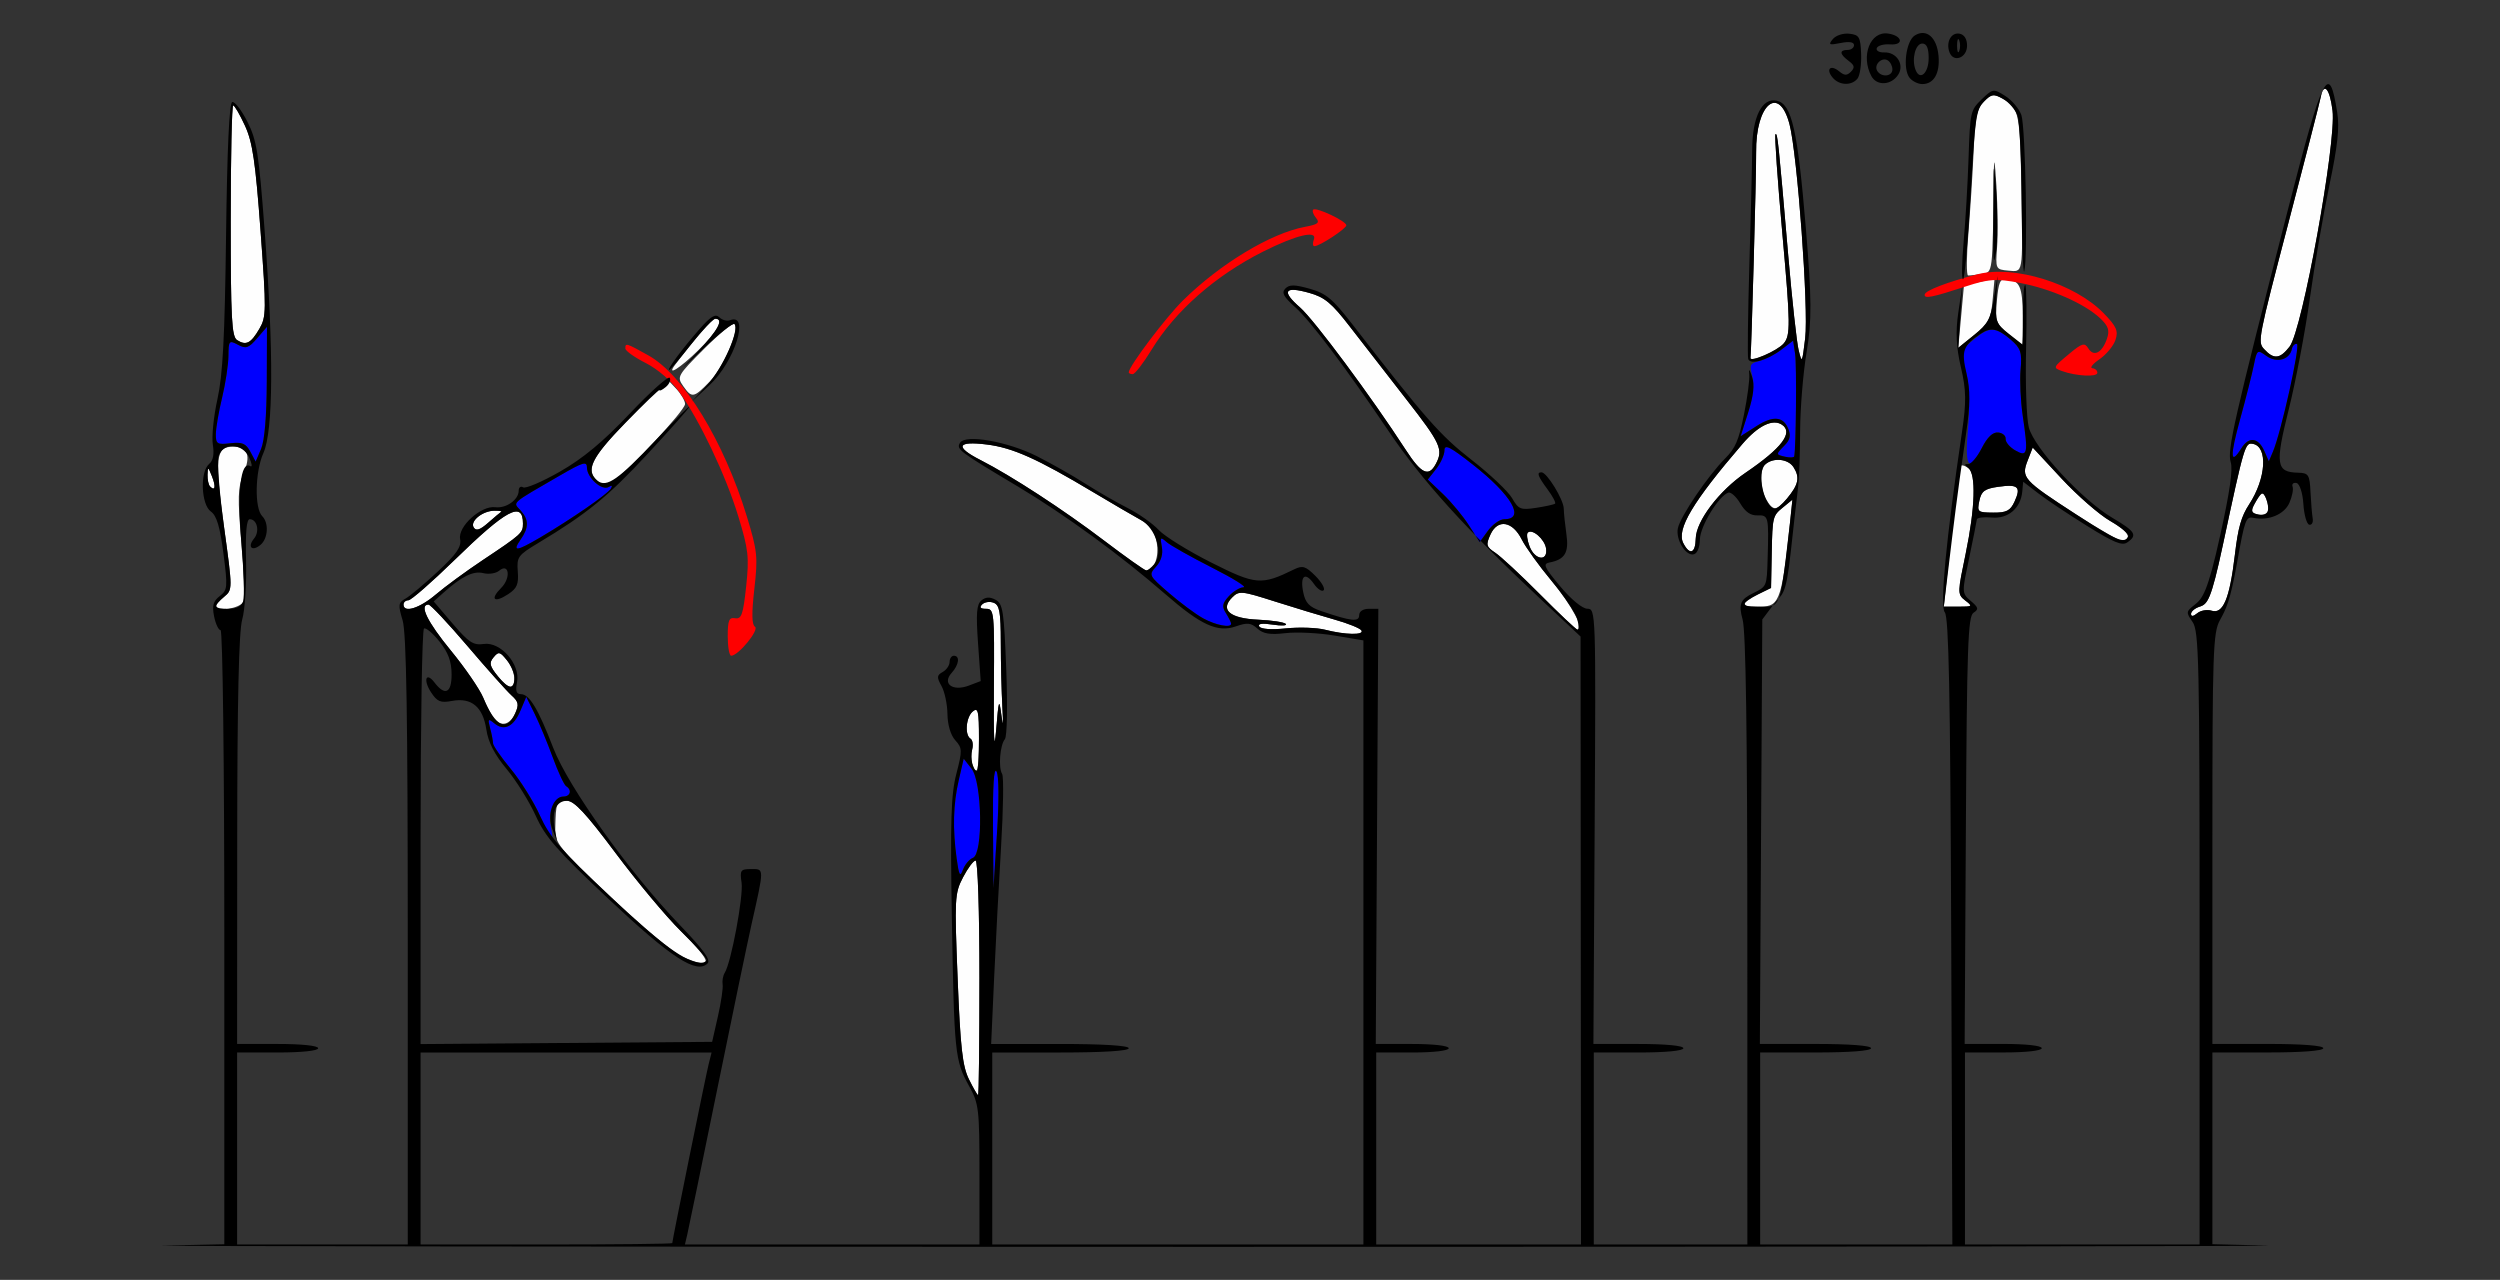 <?xml version="1.0" encoding="UTF-8" standalone="no"?>
<!-- Created with Inkscape (http://www.inkscape.org/) -->

<svg
   xmlns:dc="http://purl.org/dc/elements/1.1/"
   xmlns:cc="http://creativecommons.org/ns#"
   xmlns:rdf="http://www.w3.org/1999/02/22-rdf-syntax-ns#"
   xmlns:svg="http://www.w3.org/2000/svg"
   xmlns="http://www.w3.org/2000/svg"
   xmlns:sodipodi="http://sodipodi.sourceforge.net/DTD/sodipodi-0.dtd"
   xmlns:inkscape="http://www.inkscape.org/namespaces/inkscape"
   version="1.1"
   width="586"
   height="300"
   id="svg2"
   inkscape:version="0.91 r13725"
   sodipodi:docname="ub530205.svg">
  <rect width="100%" height="100%" fill="#333333" stroke="none"/>
  <sodipodi:namedview
     pagecolor="#bfbfbf"
     bordercolor="#666666"
     borderopacity="1"
     objecttolerance="10"
     gridtolerance="10"
     guidetolerance="10"
     inkscape:pageopacity="0"
     inkscape:pageshadow="2"
     inkscape:window-width="1206"
     inkscape:window-height="815"
     id="namedview11"
     showgrid="false"
     inkscape:zoom="1.042735"
     inkscape:cx="269.95887"
     inkscape:cy="209.75602"
     inkscape:window-x="0"
     inkscape:window-y="0"
     inkscape:window-maximized="0"
     inkscape:current-layer="svg2" />
  <defs
     id="defs6" />
  <g
     id="g3360"
     transform="translate(-1.241,1.5)">
    <path
       sodipodi:nodetypes="sssssssssssssscssssccsssscssssssssssssssssssssssssssssssssscssssssssssssssssssssssssscscsscssccscsssscssssssssssssssssssssscsssscssssssssscsssccsssssssscscsssccssssssssssssssssssssssssssccccssccsssssssssssssscsscssssssssssscs"
       style="fill:#fefefe"
       id="path2997-6"
       d="m 228.346,251.457 c -1.502,-3.052 -1.993,-7.439 -2.634,-23.567 -0.75,-18.865 -0.69,-20.006 1.262,-23.75 1.127,-2.163 2.454,-3.933 2.949,-3.933 0.51,0 0.899,11.892 0.899,27.5 0,15.125 -0.142,27.5 -0.315,27.5 -0.173,0 -1.145,-1.688 -2.161,-3.75 z m -67.357,-28.775 c -1.833,-0.796 -9.258,-7.038 -16.5,-13.872 -12.557,-11.848 -13.164,-12.603 -13.089,-16.264 0.123,-5.983 0.275,-6.339 2.701,-6.339 1.752,0 4.405,2.841 11.438,12.25 5.036,6.737 11.885,14.936 15.22,18.219 7.813,7.692 7.875,9.326 0.23,6.006 z m 68.188,-44.99 c -0.32,-0.833 -0.348,-2.408 -0.062,-3.499 0.285,-1.091 0.111,-2.236 -0.387,-2.544 -1.416,-0.875 -1.063,-5.067 0.538,-6.396 1.238,-1.027 1.444,-0.114 1.444,6.378 0,7.473 -0.394,9.03 -1.533,6.061 z m 5.031,-18.235 c 0.132,-17.513 0.058,-18.25 -1.825,-18.25 -1.35,0 -1.64,-0.322 -0.93,-1.033 0.568,-0.568 1.783,-0.745 2.7,-0.393 1.378,0.529 1.668,2.142 1.674,9.283 0.004,4.754 0.17,11.568 0.369,15.143 0.236,4.236 0.158,4.933 -0.223,2 -0.538,-4.139 -0.638,-3.858 -1.244,3.5 -0.446,5.409 -0.614,2.09 -0.522,-10.25 z m -117.16,7.5 c -0.56,-0.688 -1.699,-2.895 -2.532,-4.905 -0.833,-2.01 -4.255,-6.994 -7.604,-11.076 -5.535,-6.744 -7.492,-10.769 -5.235,-10.769 0.471,0 4.594,4.388 9.162,9.75 4.568,5.362 9.199,10.551 10.291,11.529 1.668,1.495 1.805,2.174 0.86,4.25 -1.222,2.682 -3.328,3.202 -4.942,1.221 z m 0.924,-9.908 c -1.979,-2.441 -2.143,-3.146 -1.042,-4.473 1.173,-1.413 1.491,-1.347 3.099,0.639 1.838,2.27 2.379,5.539 1.042,6.303 -0.412,0.236 -1.807,-0.875 -3.099,-2.469 z m 193.849,-10.942 c -1.925,-0.493 -6.037,-0.633 -9.138,-0.312 -3.417,0.353 -5.888,0.179 -6.272,-0.443 -0.413,-0.668 0.681,-0.823 3.138,-0.444 2.075,0.32 3.466,0.25 3.092,-0.157 -0.374,-0.406 -3.28,-0.854 -6.456,-0.995 -6.684,-0.296 -9.039,-2.302 -6.125,-5.216 1.606,-1.606 2.183,-1.552 9.983,0.935 4.553,1.451 10.858,3.364 14.01,4.251 3.152,0.887 5.991,2.033 6.309,2.547 0.704,1.139 -3.781,1.052 -8.541,-0.166 z m 50.394,-8.303 c -4.459,-4.489 -9.173,-8.87 -10.476,-9.736 -2.137,-1.419 -2.248,-1.84 -1.134,-4.286 1.69,-3.71 5.182,-3.145 7.347,1.188 0.897,1.795 4.036,6.152 6.976,9.681 4.707,5.65 7.953,11.779 6.057,11.435 -0.365,-0.066 -4.311,-3.793 -8.77,-8.283 z M 514.821,142.397 c 0,-0.58 0.9,-1.341 2,-1.69 1.864,-0.592 2.68,-1.481 5.449,-14.409 5.07,-23.67 5.208,-24.13 7.094,-23.751 3.512,0.705 3.042,8.109 -0.898,14.14 -1.884,2.884 -2.612,5.442 -3.367,11.839 -1.245,10.541 -2.828,13.959 -5.457,13.125 -1.055,-0.335 -2.571,-0.066 -3.37,0.596 -0.924,0.767 -1.452,0.821 -1.452,0.15 z M 51.821,140.617 c 0,-0.324 0.889,-1.337 1.976,-2.25 1.967,-1.653 1.967,-1.722 0.006,-16.01 -2.279,-16.604 -2.011,-19.151 2.02,-19.151 3.555,0 4.306,2.02 2.424,6.525 -1.258,3.011 -1.326,5.51 -0.434,15.876 0.583,6.766 0.775,13.044 0.427,13.951 -0.587,1.529 -6.418,2.49 -6.418,1.058 z m 44,-0.41 c 0,-0.55 0.513,-1 1.14,-1 0.627,0 5.465,-4.219 10.75,-9.375 12.234,-11.935 16.11,-14.005 16.11,-8.606 0,2.217 -0.276,2.467 -9.5,8.617 -3.85,2.567 -8.768,6.174 -10.93,8.015 -3.798,3.236 -7.57,4.407 -7.57,2.349 z m 314,0.038 c 0,-0.254 1.796,-1.597 3.485,-2.425 l 3.07,-1.505 0.164,-8.431 c 0.157,-8.097 0.228,-8.542 2.503,-10.349 l 2.34,-1.919 -0.549,5.245 c -2.08,19.878 -2.604,19.846 -7.942,19.846 -1.689,0 -3.07,-0.208 -3.07,-0.462 z m 48.787,-16.032 c 0.938,-8.897 2.01,-16.343 2.269,-16.558 0.258,-0.215 1.044,0.041 1.745,0.568 1.842,1.384 1.592,9.313 -0.631,20.078 -1.826,8.84 -2.024,9.49 -0.158,10.906 1.877,1.425 1.802,1.5 -1.494,1.5 l -3.47,0 z m -198.547,1.016 c -9.567,-7.263 -21.738,-15.195 -29.007,-18.903 -6.078,-3.101 -5.5,-4.508 1.494,-3.634 6.087,0.76 11.785,3.312 24.909,11.153 4.475,2.674 9.511,5.612 11.189,6.53 2.212,1.209 3.238,2.658 3.727,5.261 0.625,3.331 -0.588,6.57 -2.46,6.57 -0.364,0 -4.798,-3.14 -9.853,-6.978 z m 135.742,0.581 c -1.653,-3.212 2.213,-9.691 13.892,-23.28 3.659,-4.257 7.066,-5.915 9.225,-4.488 2.761,1.824 -0.01,5.488 -8.522,11.272 -6.195,4.209 -11.594,11.332 -11.675,15.402 -0.07,3.518 -1.414,4.021 -2.92,1.094 z m -36.035,0.758 c -0.552,-1.451 -0.744,-2.898 -0.427,-3.215 1.031,-1.031 3.972,1.503 4.3,3.705 0.468,3.143 -2.641,2.749 -3.872,-0.491 z m -247.495,-4.438 c -0.922,-1.491 2.119,-3.924 4.905,-3.924 1.087,0 1.788,0.113 1.559,0.25 -0.229,0.138 -1.607,1.296 -3.061,2.575 -1.941,1.707 -2.846,1.999 -3.403,1.098 z m 375.554,-3.085 c -12.337,-7.994 -12.866,-8.583 -11.315,-12.574 l 1.194,-3.072 6.759,7.273 c 3.717,4 8.846,8.471 11.396,9.935 4.252,2.441 5.315,4.17 2.88,4.686 -0.528,0.112 -5.44,-2.699 -10.915,-6.247 z m -22.629,-3.157 c 0.475,-2.271 1.239,-2.835 4.444,-3.287 4.664,-0.657 5.39,10e-4 3.815,3.461 -0.98,2.152 -1.895,2.627 -5.016,2.6 -3.646,-0.031 -3.791,-0.156 -3.243,-2.774 z m -49.978,-0.374 c -1.435,-2.529 -1.569,-6.868 -0.25,-8.11 1.833,-1.726 5.399,-1.401 6.681,0.608 1.525,2.389 1.166,4.102 -1.542,7.353 -2.459,2.951 -3.285,2.976 -4.889,0.15 z m 114.47,1.122 c 1.55,-2.862 2.052,-3.079 2.772,-1.199 1.022,2.667 0.29,4.108 -1.866,3.676 -1.649,-0.331 -1.818,-0.793 -0.906,-2.477 z M 50.488,112.54 c -0.367,-0.367 -0.638,-1.604 -0.603,-2.75 0.058,-1.916 0.141,-1.89 1.021,0.312 0.979,2.448 0.776,3.633 -0.418,2.438 z m 90.533,-1.533 c -2.531,-2.531 -0.959,-5.473 7.734,-14.474 l 8.86,-9.174 2.103,2.238 c 1.157,1.231 2.103,2.85 2.103,3.598 0,1.494 -13.301,15.783 -16.5,17.726 -2.534,1.539 -2.841,1.545 -4.3,0.085 z M 330.789,104.008 C 322.699,91.524 309.281,73.451 305.948,70.55 c -4.412,-3.84 -3.647,-5.029 2.184,-3.396 3.606,1.01 5.264,2.385 9.503,7.888 2.824,3.666 8.746,11.294 13.16,16.952 8.177,10.48 8.814,11.873 6.991,15.279 -1.658,3.099 -3.4,2.286 -6.997,-3.265 z M 161.37,88.974 c -1.508,-2.153 -1.332,-2.466 4.906,-8.704 3.559,-3.559 6.763,-6.178 7.12,-5.821 1.236,1.236 -2.614,10.202 -5.784,13.473 -3.773,3.892 -4.201,3.965 -6.242,1.051 z m -1.851,-5.017 c 4.513,-5.978 8.695,-10.75 9.422,-10.75 2.097,0 0.536,2.913 -3.905,7.288 -4.388,4.322 -7.766,6.442 -5.517,3.462 z m 252.031,-1.596 c 0.213,-0.963 1.386,-43.494 1.327,-48.12 -0.143,-11.334 5.374,-15.996 7.825,-6.613 1.845,7.063 4.498,43.29 3.673,50.139 -0.708,5.874 -0.757,5.964 -1.535,2.818 -0.442,-1.787 -1.532,-11.706 -2.424,-22.041 -2.367,-27.454 -2.518,-28.889 -3.011,-28.575 -0.247,0.157 0.493,10.783 1.644,23.612 1.876,20.905 1.905,23.544 0.285,25.434 -1.5,1.75 -8.056,4.567 -7.786,3.346 z m 49.377,-9.671 0.671,-7.35 3.583,-0.752 3.583,-0.752 -0.459,5.034 c -0.406,4.445 -0.904,5.394 -4.254,8.102 l -3.794,3.067 z m 70.958,7.579 c -1.478,-1.614 -1.281,-2.629 5.677,-29.204 3.965,-15.142 7.403,-28.525 7.642,-29.739 0.727,-3.704 2.127,-2.14 2.782,3.108 0.927,7.425 -7.087,51.486 -10.06,55.31 -2.288,2.943 -3.713,3.067 -6.041,0.525 z M 56.821,78.225 c -1.273,-0.806 -1.5,-5.042 -1.5,-27.983 0,-14.868 0.261,-27.034 0.579,-27.034 0.318,-6.43e-4 1.561,2.136 2.762,4.749 1.782,3.877 2.453,8.413 3.652,24.69 1.378,18.698 1.361,20.126 -0.271,22.92 -2,3.424 -3.115,3.992 -5.222,2.658 z M 471.874,76.673 c -2.763,-2.259 -2.985,-2.926 -2.561,-7.702 0.384,-4.327 0.764,-5.199 2.205,-5.055 3.154,0.316 3.8,1.76 3.862,8.621 0.033,3.731 -0.061,6.744 -0.21,6.696 -0.149,-0.048 -1.632,-1.2 -3.296,-2.56 z m -9.252,-23.375 c 0.446,-5.344 1.003,-14.041 1.238,-19.328 0.363,-8.195 0.72,-9.913 2.419,-11.66 1.77,-1.82 2.281,-1.884 4.576,-0.575 3.687,2.104 3.911,3.294 4.217,22.405 0.302,18.872 0.435,18.114 -3.12,17.79 -2.929,-0.267 -2.98,-0.375 -2.596,-5.509 0.215,-2.88 0.145,-9.325 -0.156,-14.323 -0.37,-6.15 -0.571,-7.142 -0.62,-3.069 -0.293,24.193 -0.176,23.216 -2.835,23.674 -1.34,0.231 -2.773,0.395 -3.184,0.365 -0.411,-0.03 -0.383,-4.427 0.064,-9.771 z"
       inkscape:connector-curvature="0" />
    <path
       sodipodi:nodetypes="ssssssssssssssssssssssssssssssssssssscss"
       style="fill:#fe0000"
       id="path2993-2"
       d="m 171.821,147.663 c 0,-3.768 0.298,-4.494 1.745,-4.25 1.479,0.249 1.871,-0.884 2.57,-7.425 0.738,-6.904 0.544,-8.641 -1.844,-16.469 -2.934,-9.621 -9,-22.4 -13.847,-29.171 -1.853,-2.589 -5.048,-5.336 -7.872,-6.767 -2.614,-1.325 -4.753,-2.851 -4.753,-3.391 0,-1.361 0.155,-1.315 5.43,1.633 8.198,4.582 17.672,20.091 23.057,37.747 2.467,8.089 2.609,9.462 1.753,16.969 -0.651,5.704 -0.606,8.38 0.147,8.871 1.085,0.707 -3.909,6.797 -5.573,6.797 -0.447,0 -0.813,-2.045 -0.813,-4.544 z m 94,-61.885 c 0,-1.38 8.607,-12.801 12.684,-16.83 8.674,-8.573 20.616,-15.785 28.592,-17.27 3.1,-0.577 3.567,-0.955 2.607,-2.111 -0.643,-0.774 -0.935,-1.641 -0.65,-1.927 0.663,-0.663 7.766,2.694 7.766,3.671 0,0.794 -6.263,4.896 -7.475,4.896 -0.406,0 -0.466,-0.711 -0.133,-1.579 0.859,-2.239 -4.177,-1.035 -11.892,2.844 -11.182,5.621 -20.583,13.889 -26.135,22.986 -1.93,3.163 -3.927,5.75 -4.437,5.75 -0.51,0 -0.928,-0.193 -0.928,-0.429 z m 218.792,-0.288 c -2.221,-0.802 -2.207,-0.837 1.746,-4.129 2.915,-2.428 3.521,-2.594 4.377,-1.203 1.265,2.054 3.206,1.079 4.35,-2.187 0.707,-2.018 0.385,-3.014 -1.568,-4.862 -3.621,-3.424 -11.529,-6.91 -18.817,-8.294 -5.55,-1.054 -7.254,-0.945 -12.626,0.808 -8.017,2.617 -9.816,2.973 -9.689,1.921 0.115,-0.951 5.341,-2.952 12.459,-4.771 8.559,-2.187 22.691,2.188 29.464,9.122 3.039,3.111 3.509,4.164 2.802,6.281 -0.467,1.399 -2.155,3.438 -3.75,4.532 -1.596,1.094 -2.341,2.043 -1.657,2.108 0.684,0.065 1.203,0.567 1.154,1.114 -0.09,0.992 -5.006,0.729 -8.244,-0.44 z"
       inkscape:connector-curvature="0" />
    <path
       sodipodi:nodetypes="ssscssscsssssscssscsssssssssssscsssssssssscssscssssscssssscssssssssssssscsscssssscscsscsssssssssscsss"
       style="fill:#0000fe"
       id="path2991-8"
       d="m 233.997,192.207 c -0.075,-9.435 0.212,-13.94 0.822,-12.898 0.568,0.971 0.613,6.682 0.115,14.5 l -0.822,12.898 z m -8.515,7.542 c -0.966,-7.045 -0.812,-12.733 0.496,-18.401 l 1.157,-5.012 1.843,2.343 c 2.485,3.159 2.741,19.969 0.319,20.899 -0.838,0.322 -1.891,1.576 -2.339,2.788 -0.674,1.822 -0.93,1.368 -1.476,-2.617 z m -97.579,-9.841 c -1.183,-2.915 -4.16,-7.749 -6.616,-10.743 -2.456,-2.994 -4.471,-5.897 -4.479,-6.451 -0.008,-0.554 -0.311,-2.132 -0.673,-3.507 -0.59,-2.237 -0.485,-2.357 1.001,-1.138 2.286,1.875 4.517,0.769 6.114,-3.029 l 1.345,-3.198 1.949,3.933 c 1.072,2.163 2.982,6.755 4.243,10.204 1.262,3.449 2.685,6.513 3.164,6.809 1.39,0.859 1.006,2.42 -0.595,2.42 -2.172,0 -3.759,3.706 -3.022,7.059 0.992,4.518 -0.052,3.506 -2.431,-2.358 z m 155.319,-46.492 c -1.705,-0.939 -5.284,-3.595 -7.955,-5.902 -4.764,-4.114 -4.821,-4.233 -3.028,-6.215 1.169,-1.292 1.651,-2.948 1.337,-4.591 -0.44,-2.302 -0.322,-2.422 1.127,-1.145 0.89,0.784 5.668,3.477 10.618,5.985 4.95,2.508 8.282,4.582 7.405,4.61 -0.877,0.028 -2.432,0.976 -3.456,2.107 -1.532,1.693 -1.648,2.396 -0.655,3.986 0.663,1.062 1.206,2.162 1.206,2.444 0,1.066 -3.616,0.366 -6.599,-1.278 z M 123.264,124.985 c 1.976,-2.821 1.968,-4.665 -0.028,-6.871 -1.787,-1.975 -2.478,-1.367 9.334,-8.204 5.35,-3.097 6.25,-3.358 6.25,-1.815 0,2.366 3.527,5.522 5.091,4.556 0.781,-0.483 0.959,-0.335 0.497,0.414 -1.234,1.996 -19.945,14.063 -21.895,14.12 -0.444,0.013 -0.106,-0.977 0.75,-2.199 z m 222.294,-3.344 c -1.386,-2.164 -4.123,-5.464 -6.082,-7.335 l -3.563,-3.401 1.954,-2.484 c 1.075,-1.366 1.954,-3.331 1.954,-4.366 0,-1.508 1.319,-0.846 6.634,3.332 9.16,7.198 12.4,12.82 7.39,12.82 -1.022,0 -2.737,1.208 -3.812,2.684 l -1.955,2.684 z M 462.557,98.856 c 0.444,-4.867 0.3,-10.159 -0.347,-12.71 -1.424,-5.619 -1.468,-5.428 1.892,-8.226 3.453,-2.876 4.934,-2.841 8.476,0.203 2.321,1.994 2.646,2.985 2.295,6.987 -0.225,2.565 -0.006,7.412 0.488,10.771 1.33,9.048 1.162,9.845 -1.732,8.195 -1.312,-0.749 -2.331,-1.962 -2.264,-2.695 0.067,-0.734 -0.726,-1.411 -1.762,-1.506 -1.268,-0.116 -2.523,1.083 -3.841,3.666 -3.057,5.995 -4.047,4.549 -3.204,-4.685 z M 59.906,104.358 c -1.027,-1.914 -1.893,-2.275 -4.673,-1.951 -3.097,0.362 -3.41,0.163 -3.396,-2.151 0.009,-1.402 0.668,-5.249 1.464,-8.549 0.797,-3.3 1.465,-7.703 1.484,-9.785 0.034,-3.579 0.155,-3.721 2.221,-2.615 1.893,1.013 2.496,0.809 4.5,-1.521 l 2.314,-2.69 -0.045,12.806 c -0.029,8.092 -0.517,13.91 -1.327,15.806 l -1.282,3 z m 357.943,0.494 c 0.035,-0.161 0.804,-1.046 1.707,-1.967 1.216,-1.24 1.461,-2.18 0.945,-3.618 -1.131,-3.151 -3.527,-3.441 -7.497,-0.908 l -3.725,2.378 1.74,-5.557 c 1.155,-3.689 1.484,-6.547 0.979,-8.502 -0.703,-2.719 -0.573,-2.993 1.686,-3.564 1.346,-0.341 3.666,-1.552 5.156,-2.691 l 2.709,-2.072 0.472,3.127 c 0.384,2.542 0.21,22.088 -0.213,24.004 -0.064,0.289 -0.995,0.331 -2.069,0.094 -1.074,-0.237 -1.924,-0.563 -1.888,-0.724 z m 108.496,-8.168 c 1.341,-4.866 2.777,-10.534 3.191,-12.597 0.729,-3.632 0.822,-3.7 2.953,-2.16 2.418,1.747 5.458,0.907 5.971,-1.648 0.149,-0.743 0.676,-1.269 1.171,-1.17 0.884,0.178 -3.682,20.724 -5.619,25.282 l -0.956,2.25 -1.05,-2.397 c -1.4,-3.195 -3.606,-3.488 -5.353,-0.711 -2.655,4.222 -2.754,2.026 -0.308,-6.848 z"
       inkscape:connector-curvature="0" />
    <path
       sodipodi:nodetypes="scssssssssssssssssssssscssscccccssssssscssssssssssssssssscsssssssssssssscssscccsccssssscccssssscsssssscsssscssscssscccccccsssssssssssssssssssscccssscccccccsssssssssssscssssscssscccccssssssssssssssscsssssscssscssssssscccssscccccssssscccsscsscscsssssscsscsssscssscccccssssssssssssssssscsssscssscccssssscccccsssssssssssssscssssscssscssscssscsssscsssssssssssscssssssssssssssssssssssssssssscssssscccssscsssssssssssssssssssssssssssssssssscsscsssssscssssssssssscsssssssssssssssssssssssssssssssscsscsscsssccsscsscssssscssscccssscsssssssssssscssssssscsssscssssssssssssssssssscssssssssssssssssssssscscssssssssssscsssssssssssssscssssscssssssssssssssssssssssss"
       style="fill:#000000"
       id="path2989-1"
       d="m 39.571,290.459 14.25,-0.307 0,-71.973 c 0,-40.461 -0.383,-71.973 -0.875,-71.973 -0.481,0 -1.166,-1.453 -1.521,-3.23 -0.505,-2.523 -0.216,-3.563 1.318,-4.75 1.842,-1.426 1.896,-2.047 0.866,-10.02 -0.809,-6.264 -1.583,-8.844 -2.943,-9.807 -2.287,-1.619 -2.577,-9.341 -0.418,-11.133 0.954,-0.792 1.246,-2.298 0.882,-4.543 -0.3,-1.847 0.187,-6.657 1.082,-10.688 1.25,-5.629 1.718,-14.515 2.017,-38.295 0.257,-20.413 0.748,-31.086 1.44,-31.316 0.578,-0.193 2.177,1.873 3.553,4.589 2.213,4.367 2.682,7.326 4.051,25.537 2.147,28.575 2.044,46.953 -0.292,52.156 -1.96,4.365 -2.115,12.945 -0.268,14.792 1.591,1.591 1.364,5.25 -0.417,6.728 -1.972,1.637 -3.141,0.486 -1.506,-1.483 1.379,-1.661 0.737,-4.537 -1.013,-4.537 -0.75,0 -1.026,3.143 -0.857,9.75 0.137,5.362 -0.268,11.55 -0.901,13.75 -0.794,2.761 -1.158,18.795 -1.175,51.75 l -0.024,47.75 9.5,0 c 5.667,0 9.5,0.404 9.5,1 0,0.596 -3.833,1 -9.5,1 l -9.5,0 0,22.5 0,22.5 20,0 20,0 0,-71.134 c 0,-52.709 -0.313,-72.179 -1.208,-75.167 -1.093,-3.648 -1.025,-4.137 0.714,-5.116 1.057,-0.596 4.462,-3.453 7.567,-6.35 4.41,-4.115 5.547,-5.775 5.201,-7.589 -0.56,-2.928 4.917,-7.894 8.229,-7.46 2.542,0.333 5.499,-1.746 5.499,-3.866 0,-0.79 0.47,-1.146 1.045,-0.791 0.575,0.355 4.46,-1.306 8.634,-3.691 5.424,-3.1 10.097,-6.985 16.377,-13.618 4.833,-5.104 9.043,-8.868 9.355,-8.363 0.312,0.505 -0.103,1.473 -0.922,2.153 -0.819,0.68 -1.489,1.011 -1.489,0.735 0,-0.275 -3.6,3.188 -8,7.696 -8.01,8.207 -9.431,11.127 -6.567,13.504 2.131,1.768 4.898,-0.158 13.84,-9.631 4.25,-4.503 7.727,-7.956 7.727,-7.675 0,0.281 -4.388,5.241 -9.75,11.021 -9.316,10.041 -14.292,14.098 -25.642,20.904 -4.795,2.875 -5.09,3.286 -4.821,6.702 0.235,2.976 -0.181,3.946 -2.281,5.323 -3.281,2.15 -4.303,1.209 -1.612,-1.482 2.33,-2.33 1.877,-5.991 -0.498,-4.02 -0.754,0.625 -2.418,0.874 -3.699,0.553 -2.339,-0.587 -5.062,0.76 -9.407,4.654 l -2.21,1.981 4.437,5.193 c 3.779,4.424 4.86,5.131 7.296,4.774 3.953,-0.58 8.633,4.784 7.801,8.941 -0.411,2.056 -0.171,2.818 0.888,2.818 2.001,0 4.07,3.434 7.61,12.627 3.534,9.178 17.931,29.296 29.797,41.637 5.406,5.622 7.163,8.065 6.37,8.858 -2.568,2.568 -8.538,-1.309 -23.103,-15.006 -12.193,-11.467 -14.905,-14.562 -17.188,-19.615 -1.491,-3.3 -4.558,-8.224 -6.817,-10.942 -2.84,-3.419 -4.306,-6.278 -4.756,-9.276 -0.796,-5.311 -3.489,-7.546 -8.056,-6.69 -2.683,0.503 -3.461,0.182 -4.909,-2.028 -1.891,-2.886 -1.18,-4.9 0.81,-2.296 2.471,3.233 4.033,2.488 4.011,-1.915 -0.015,-3.027 -0.783,-5.102 -2.845,-7.686 -1.553,-1.947 -3.185,-3.317 -3.625,-3.044 -0.441,0.272 -0.801,22.299 -0.801,48.949 l 0,48.454 34.171,-0.263 34.171,-0.263 1.355,-5.967 c 0.745,-3.282 1.242,-6.657 1.104,-7.5 -0.138,-0.843 0.091,-2.078 0.509,-2.744 1.492,-2.377 4.395,-17.94 3.933,-21.085 -0.431,-2.936 -0.243,-3.203 2.257,-3.203 3.086,0 3.084,-0.435 0.066,13 -0.926,4.125 -4.576,21.675 -8.11,39 -3.534,17.325 -6.666,32.513 -6.96,33.75 l -0.534,2.25 34.519,0 34.519,0 0,-16.374 c 0,-15.46 -0.135,-16.618 -2.425,-20.75 -3.338,-6.024 -3.504,-7.639 -4.042,-39.345 -0.39,-22.982 -0.203,-29.019 1.052,-33.86 1.423,-5.491 1.406,-6.024 -0.252,-7.856 -1.079,-1.192 -1.8,-3.608 -1.834,-6.14 -0.031,-2.296 -0.657,-5.254 -1.391,-6.572 -1.153,-2.069 -1.114,-2.52 0.278,-3.3 0.887,-0.497 1.614,-1.556 1.614,-2.353 0,-0.798 0.45,-1.45 1,-1.45 1.486,0 1.211,2.11 -0.525,4.028 -2.296,2.537 0.258,4.405 4.051,2.962 l 2.769,-1.053 -0.629,-8.862 c -0.497,-7.007 -0.332,-9.108 0.789,-10.038 1,-0.83 1.98,-0.875 3.328,-0.154 1.71,0.915 1.972,2.628 2.497,16.297 0.331,8.604 0.192,15.75 -0.317,16.364 -1.155,1.391 -1.572,6.661 -0.647,8.159 0.39,0.63 0.279,8.268 -0.246,16.971 -0.525,8.704 -1.263,22.688 -1.641,31.075 l -0.686,15.25 16.128,0 c 10.085,0 16.128,0.375 16.128,1 0,0.625 -6,1 -16,1 l -16,0 0,22.5 0,22.5 43.5,0 43.5,0 0,-70.796 0,-70.796 -6.75,-1.133 c -3.712,-0.623 -8.899,-0.88 -11.524,-0.571 -3.608,0.425 -5.217,0.162 -6.585,-1.076 -1.507,-1.364 -2.359,-1.447 -5.081,-0.498 -4.243,1.479 -8.186,-0.33 -16.48,-7.559 -10.323,-8.998 -23.605,-18.692 -34.58,-25.237 -13.916,-8.299 -14.489,-8.733 -13.548,-10.255 1.262,-2.043 11.139,-0.312 18.026,3.157 3.312,1.669 8.37,4.534 11.239,6.366 2.869,1.832 7.369,4.427 10,5.766 2.631,1.339 5.908,3.651 7.283,5.137 1.375,1.486 6.925,4.928 12.332,7.649 10.483,5.275 11.715,5.375 19.456,1.588 1.959,-0.959 2.671,-0.737 4.947,1.539 1.462,1.462 2.335,2.983 1.939,3.379 -0.396,0.396 -1.415,-0.273 -2.265,-1.486 -2.061,-2.942 -3.317,-1.96 -2.514,1.967 0.508,2.483 1.407,3.433 4.127,4.361 7.093,2.422 8.978,2.636 8.978,1.018 0,-0.909 0.904,-1.519 2.25,-1.519 l 2.25,-4.4e-4 -0.301,51 -0.301,51 8.551,0 c 5.034,0 8.551,0.411 8.551,1 0,0.588 -3.5,1 -8.5,1 l -8.5,0 0,22.5 0,22.5 24,0 24,0 -0.05,-71.25 -0.05,-71.25 -9.603,-9 c -17.26,-16.177 -27.606,-27.609 -35.292,-39 -10.032,-14.867 -18.404,-25.984 -21.964,-29.166 -2.767,-2.473 -3.281,-3.435 -2.347,-4.395 0.946,-0.973 2.141,-0.965 5.72,0.037 3.831,1.073 5.371,2.36 10.045,8.395 17.133,22.125 20.515,25.97 27.896,31.719 4.321,3.366 8.596,7.409 9.5,8.986 1.497,2.611 2,2.812 5.643,2.256 2.2,-0.336 4.193,-0.778 4.429,-0.983 0.236,-0.205 -0.552,-1.699 -1.75,-3.32 -2.317,-3.134 -2.636,-4.032 -1.429,-4.021 1.262,0.011 5.161,6.368 5.21,8.493 0.025,1.1 0.308,3.825 0.629,6.056 0.615,4.271 -0.366,5.901 -3.966,6.587 -1.614,0.307 -1.264,1.091 2.5,5.59 2.57,3.072 5.203,5.239 6.377,5.25 1.977,0.017 1.997,0.591 1.707,51.018 l -0.293,51 10.543,0 c 6.362,0 10.543,0.397 10.543,1 0,0.603 -4.167,1 -10.5,1 l -10.5,0 0,22.5 0,22.5 18,0 18,0 -0.006,-71.25 c -0.004,-48.714 -0.353,-72.503 -1.105,-75.21 -1.036,-3.732 -0.476,-4.768 2.505,-6.229 3.159,-1.549 3.163,-1.556 3.353,-8.005 0.296,-10.003 0.232,-10.278 -2.386,-10.203 -1.631,0.047 -2.829,-0.79 -4.038,-2.822 -0.945,-1.588 -2.202,-2.719 -2.793,-2.512 -2.271,0.794 -6.591,7.892 -6.652,10.93 -0.037,1.843 -0.572,3.228 -1.352,3.5 -1.872,0.654 -4.405,-3.415 -3.808,-6.117 0.62,-2.809 7.048,-12.286 11.068,-16.318 2.42,-2.427 3.191,-4.226 4.417,-10.294 0.817,-4.044 1.375,-8.299 1.241,-9.455 -0.166,-1.421 0.046,-1.227 0.651,0.596 0.635,1.912 0.375,4.337 -0.892,8.322 l -1.788,5.623 3.746,-2.391 c 3.989,-2.546 6.385,-2.261 7.518,0.895 0.516,1.438 0.27,2.378 -0.945,3.618 -2.121,2.163 -2.12,2.183 0.181,2.691 1.074,0.237 2.005,0.195 2.069,-0.094 0.423,-1.916 0.597,-21.462 0.213,-24.004 l -0.472,-3.127 -2.709,2.072 c -3.296,2.521 -7.316,3.673 -7.817,2.24 -0.198,-0.566 -0.075,-10.564 0.274,-22.216 0.348,-11.653 0.645,-23.777 0.658,-26.943 0.033,-7.615 2.327,-12.159 5.756,-11.401 3.525,0.778 4.887,6.754 6.827,29.956 1.374,16.439 1.407,21.656 0.178,28.94 -0.824,4.887 -1.511,13.261 -1.527,18.609 -0.015,5.348 -0.233,11.291 -0.483,13.207 -0.25,1.916 -1.007,8.583 -1.682,14.816 -1.222,11.288 -1.953,9.75 -4.322,12.907 l -2.379,3.169 -0.285,49.75 -0.285,49.75 13.035,0 c 8.024,0 13.035,0.384 13.035,1 0,0.615 -5,1 -13,1 l -13,0 0,22.5 0,22.5 22.525,0 22.525,0 -0.275,-73.347 c -0.21,-55.98 -0.564,-73.695 -1.497,-74.819 -1.191,-1.434 0.265,-16.827 4.021,-42.21 1.054,-7.12 1.009,-9.876 -0.249,-15.241 -1.106,-4.717 -1.275,-8.309 -0.603,-12.836 l 0.932,-6.286 -0.471,7.285 -0.471,7.285 3.73,-3.015 c 3.183,-2.573 3.857,-3.806 4.599,-8.415 l 0.869,-5.4 -0.303,5.495 c -0.281,5.092 -0.063,5.684 2.973,8.068 l 3.276,2.573 0.015,-7.293 c 0.009,-4.011 0.254,-7.034 0.546,-6.717 0.292,0.317 0.376,7.103 0.187,15.079 -0.189,7.977 0.102,16.211 0.648,18.299 1.264,4.836 12.526,17.017 19.581,21.177 5.425,3.199 5.952,4.074 3.482,5.771 -1.202,0.826 -3.149,0.026 -9.374,-3.849 -4.321,-2.69 -9.482,-6.108 -11.437,-7.636 l -3.581,-2.745 -0.208,2.281 c -0.358,3.923 -3.323,6.46 -7.141,6.111 -1.886,-0.172 -3.463,0.023 -3.505,0.433 -0.042,0.41 -0.849,4.455 -1.793,8.989 -1.644,7.889 -1.843,8.271 0.281,10.057 1.899,1.596 2.003,2.007 0.719,2.848 -1.294,0.848 -1.539,7.862 -1.785,51.02 l -0.285,50.037 9.035,0 c 5.357,0 9.035,0.407 9.035,1 0,0.593 -3.667,1 -9,1 l -9,0 0,22.5 0,22.5 27.5,0 27.5,0 0,-71.777 c 0,-65.079 -0.154,-71.997 -1.65,-74.133 -1.559,-2.226 -1.536,-2.444 0.424,-3.973 1.909,-1.489 3.098,-2.882 6.066,-16.375 2.266,-10.301 2.994,-15.384 2.45,-17.118 -0.855,-2.724 0.722,-9.689 13.305,-58.766 8.358,-32.599 9.758,-35.379 11.667,-23.157 0.555,3.557 0.099,7.788 -1.829,16.972 -1.413,6.729 -3.481,18.706 -4.597,26.616 -1.115,7.91 -3.342,19.626 -4.949,26.035 -3.228,12.873 -2.96,14.66 2.21,14.783 2.44,0.058 2.703,0.467 2.9,4.518 0.119,2.45 0.348,5.229 0.509,6.174 0.162,0.953 -0.193,1.622 -0.797,1.501 -0.599,-0.12 -1.222,-2.311 -1.384,-4.867 -0.165,-2.603 -0.877,-4.766 -1.62,-4.915 -0.729,-0.146 -1.137,0.242 -0.906,0.863 0.231,0.621 -0.107,2.326 -0.75,3.788 -1.194,2.715 -4.843,4.244 -8.418,3.526 -1.784,-0.358 -2.026,0.308 -3.884,10.695 -1.611,9.004 -2.575,10.708 -3.997,13.309 -1.598,2.922 -1.75,7.374 -1.75,51.25 l -1e-4,48.05 13,0 c 8,0 13,0.385 13,1 0,0.615 -5,1 -13,1 l -13,0 0,22.47 0,22.47 12.75,0.313 c 7.013,0.172 -104.25,0.311 -247.25,0.31 -143,-0.002 -253.588,-0.141 -245.75,-0.31 z M 158.821,289.887 c 0,-0.639 7.85,-39.252 8.524,-41.929 l 0.693,-2.75 -34.108,0 -34.108,0 0,22.5 0,22.5 29.5,0 c 16.225,0 29.5,-0.144 29.5,-0.321 z m 72,-62.179 c 0,-15.608 -0.389,-27.5 -0.899,-27.5 -0.494,0 -1.821,1.77 -2.949,3.933 -1.951,3.744 -2.012,4.885 -1.262,23.75 0.642,16.128 1.132,20.515 2.634,23.567 1.015,2.062 1.988,3.75 2.161,3.75 0.173,0 0.315,-12.375 0.315,-27.5 z m -64,-4.281 c 0,-0.43 -2.728,-3.467 -6.062,-6.75 -3.334,-3.283 -10.183,-11.481 -15.22,-18.219 -6.891,-9.218 -9.705,-12.25 -11.37,-12.25 -2.574,0 -3.676,2.547 -2.882,6.665 l 0.546,2.835 -1.122,-2.848 c -1.318,-3.345 0.139,-7.652 2.589,-7.652 1.646,0 2.063,-1.547 0.651,-2.42 -0.479,-0.296 -1.902,-3.36 -3.164,-6.809 -1.262,-3.449 -3.171,-8.041 -4.243,-10.204 l -1.949,-3.933 -1.345,3.198 c -1.597,3.798 -3.828,4.904 -6.114,3.029 -1.486,-1.219 -1.591,-1.099 -1.001,1.138 0.363,1.375 0.666,2.958 0.673,3.518 0.008,0.56 1.876,3.26 4.152,6 2.276,2.74 5.364,7.682 6.862,10.982 2.265,4.99 5.005,8.148 16.28,18.764 12.226,11.512 17.794,15.582 21.47,15.697 0.688,0.021 1.25,-0.312 1.25,-0.742 z m 67.998,-44.116 c -0.609,-1.043 -0.897,3.463 -0.822,12.898 l 0.115,14.5 0.822,-12.898 c 0.498,-7.818 0.453,-13.529 -0.115,-14.5 z m -5.522,20.268 c 2.422,-0.929 2.165,-17.74 -0.319,-20.899 l -1.843,-2.343 -1.157,5.012 c -1.308,5.668 -1.462,11.356 -0.496,18.401 0.546,3.985 0.802,4.439 1.476,2.617 0.448,-1.212 1.501,-2.467 2.339,-2.788 z m 1.413,-27.947 c 0,-6.492 -0.207,-7.405 -1.444,-6.378 -1.601,1.329 -1.954,5.521 -0.538,6.396 0.498,0.308 0.673,1.453 0.387,2.544 -0.508,1.943 0.178,5.014 1.12,5.014 0.262,0 0.476,-3.409 0.476,-7.576 z m 5.264,-5.424 c 0.381,2.933 0.459,2.236 0.223,-2 -0.199,-3.575 -0.365,-10.389 -0.369,-15.143 -0.006,-7.141 -0.297,-8.754 -1.674,-9.283 -0.917,-0.352 -2.132,-0.175 -2.7,0.393 -0.71,0.71 -0.42,1.033 0.93,1.033 1.883,0 1.957,0.737 1.825,18.25 -0.093,12.34 0.076,15.659 0.522,10.25 0.606,-7.358 0.706,-7.639 1.244,-3.5 z m -113.985,-0.471 c 0.946,-2.076 0.808,-2.755 -0.86,-4.25 -1.092,-0.979 -5.723,-6.167 -10.291,-11.529 -4.568,-5.362 -8.691,-9.75 -9.162,-9.75 -2.257,0 -0.301,4.025 5.235,10.769 3.35,4.081 6.772,9.066 7.604,11.076 2.796,6.752 5.474,8.073 7.473,3.684 z m -0.169,-8.478 c 0,-1.007 -0.807,-2.826 -1.792,-4.044 -1.608,-1.986 -1.927,-2.052 -3.099,-0.639 -1.101,1.326 -0.936,2.032 1.042,4.473 2.511,3.098 3.849,3.171 3.849,0.21 z m 198.541,-10.986 c -0.318,-0.514 -3.157,-1.66 -6.309,-2.547 -3.152,-0.887 -9.457,-2.8 -14.01,-4.251 -7.8,-2.486 -8.377,-2.54 -9.983,-0.935 -2.914,2.914 -0.559,4.92 6.125,5.216 3.176,0.141 6.082,0.588 6.456,0.995 0.374,0.406 -1.017,0.477 -3.092,0.157 -2.457,-0.379 -3.551,-0.225 -3.138,0.444 0.384,0.622 2.856,0.796 6.272,0.443 3.101,-0.321 7.213,-0.18 9.138,0.312 4.76,1.218 9.245,1.305 8.541,0.166 z m 50.599,-2.635 c -0.378,-1.413 -3.093,-5.457 -6.033,-8.986 -2.94,-3.53 -6.08,-7.886 -6.976,-9.681 -2.165,-4.333 -5.656,-4.898 -7.347,-1.188 -1.114,2.446 -1.003,2.867 1.134,4.286 1.303,0.865 6.018,5.246 10.476,9.736 4.459,4.489 8.405,8.216 8.77,8.283 0.365,0.066 0.354,-1.036 -0.024,-2.449 z m -81.14,1.055 c 0,-0.282 -0.543,-1.382 -1.206,-2.444 -0.993,-1.59 -0.877,-2.293 0.655,-3.986 1.023,-1.131 2.578,-2.079 3.456,-2.107 0.877,-0.028 -2.455,-2.102 -7.405,-4.61 -4.95,-2.508 -9.728,-5.201 -10.618,-5.985 -1.449,-1.277 -1.567,-1.157 -1.127,1.145 0.314,1.643 -0.168,3.3 -1.337,4.591 -1.794,1.982 -1.736,2.101 3.028,6.215 2.671,2.307 6.251,4.963 7.955,5.902 2.983,1.644 6.599,2.345 6.599,1.278 z m 229.822,-3.043 c 2.629,0.834 4.212,-2.584 5.457,-13.125 0.755,-6.397 1.483,-8.955 3.367,-11.839 3.94,-6.03 4.41,-13.435 0.898,-14.14 -1.887,-0.379 -2.024,0.081 -7.094,23.751 -2.769,12.928 -3.585,13.818 -5.449,14.409 -1.1,0.349 -2,1.11 -2,1.69 0,0.671 0.528,0.617 1.452,-0.15 0.799,-0.663 2.315,-0.931 3.37,-0.596 z M 58.271,139.363 c 0.322,-1.014 0.118,-7.168 -0.452,-13.676 -1.035,-11.801 -0.158,-19.315 2.09,-17.926 0.51,0.315 0.401,-0.581 -0.241,-1.991 -1.604,-3.52 -6.363,-3.627 -7.233,-0.163 -0.331,1.32 0.284,8.858 1.367,16.75 1.961,14.287 1.961,14.357 -0.006,16.01 -2.686,2.257 -2.49,2.84 0.957,2.84 1.971,0 3.124,-0.604 3.518,-1.844 z m 45.12,-1.505 c 2.162,-1.842 7.08,-5.449 10.93,-8.015 9.224,-6.149 9.5,-6.4 9.5,-8.617 0,-5.399 -3.876,-3.329 -16.11,8.606 -5.285,5.156 -10.123,9.375 -10.75,9.375 -0.627,0 -1.14,0.45 -1.14,1 0,2.058 3.772,0.888 7.57,-2.349 z m 314.065,2.095 c 1.338,-1.503 1.675,-4.279 3.378,-19.093 l 0.549,-5.245 -2.34,1.919 c -2.247,1.843 -2.346,2.253 -2.503,10.349 l -0.164,8.431 -3.07,1.505 c -3.906,1.915 -4.168,2.888 -0.414,2.888 1.958,0 3.656,0.266 4.564,-0.754 z m 44.378,-0.746 c -1.866,-1.416 -1.668,-2.066 0.158,-10.906 2.234,-10.815 2.471,-18.685 0.606,-20.119 -0.948,-0.729 -0.96,-0.974 -0.047,-0.901 0.69,0.055 2.135,-1.628 3.212,-3.739 1.318,-2.584 2.573,-3.782 3.841,-3.666 1.036,0.095 1.829,0.772 1.762,1.506 -0.067,0.734 0.952,1.947 2.264,2.695 2.893,1.651 3.062,0.854 1.732,-8.195 -0.494,-3.359 -0.713,-8.206 -0.488,-10.771 0.352,-4.002 0.026,-4.994 -2.295,-6.987 -3.073,-2.64 -4.695,-2.971 -6.995,-1.428 -4.239,2.845 -4.65,3.986 -3.386,9.394 0.902,3.856 0.881,7.327 -0.082,13.836 -0.707,4.779 -2.244,15.829 -3.296,24.571 l -1.951,16.21 3.47,0 c 3.296,0 3.371,-0.075 1.494,-1.5 z M 271.812,130.718 c 2.142,-2.581 0.356,-8.418 -3.165,-10.342 -1.679,-0.918 -6.714,-3.856 -11.189,-6.53 -13.125,-7.842 -18.823,-10.393 -24.909,-11.153 -6.994,-0.874 -7.572,0.533 -1.494,3.634 7.269,3.708 19.44,11.64 29.007,18.903 5.055,3.838 9.489,6.978 9.853,6.978 0.364,0 1.218,-0.67 1.898,-1.489 z m 126.911,-6.002 c 0.081,-4.07 5.481,-11.193 11.675,-15.402 8.512,-5.784 11.282,-9.448 8.522,-11.272 -2.159,-1.426 -5.566,0.231 -9.225,4.488 -11.679,13.589 -15.546,20.068 -13.892,23.28 1.507,2.927 2.85,2.424 2.92,-1.094 z m -35.083,2.343 c -0.328,-2.203 -3.268,-4.737 -4.3,-3.705 -0.317,0.317 -0.124,1.763 0.427,3.215 1.232,3.24 4.34,3.634 3.872,0.491 z m -235.694,-2.625 c 7.256,-4.277 15.672,-10.089 16.463,-11.37 0.462,-0.748 0.284,-0.896 -0.497,-0.414 -1.564,0.967 -5.091,-2.19 -5.091,-4.556 0,-1.543 -0.9,-1.281 -6.25,1.815 -11.813,6.837 -11.121,6.229 -9.334,8.204 1.996,2.205 2.003,4.05 0.028,6.871 -2.032,2.901 -0.96,2.775 4.682,-0.551 z m 225.899,-4.227 c 5.01,0 1.77,-5.622 -7.39,-12.82 -5.316,-4.177 -6.634,-4.84 -6.634,-3.332 0,1.035 -0.879,3 -1.954,4.366 l -1.954,2.484 3.563,3.401 c 1.959,1.871 4.696,5.171 6.082,7.335 l 2.519,3.934 1.955,-2.684 c 1.075,-1.476 2.791,-2.684 3.812,-2.684 z m -235.108,-1.75 c 0.229,-0.138 -0.472,-0.25 -1.559,-0.25 -2.786,0 -5.827,2.432 -4.905,3.924 0.557,0.901 1.461,0.609 3.403,-1.098 1.454,-1.279 2.832,-2.438 3.061,-2.575 z m 381.363,5.722 c 0.219,-0.501 -1.688,-2.108 -4.239,-3.572 -2.551,-1.464 -7.679,-5.935 -11.396,-9.935 l -6.759,-7.273 -1.194,3.072 c -1.552,3.992 -1.022,4.58 11.315,12.574 9.694,6.282 11.449,7.016 12.274,5.134 z m -26.644,-8.117 c 1.575,-3.459 0.849,-4.117 -3.815,-3.461 -3.205,0.451 -3.969,1.016 -4.444,3.287 -0.548,2.619 -0.402,2.743 3.243,2.774 3.121,0.026 4.036,-0.448 5.016,-2.6 z m -53.348,-0.697 c 2.708,-3.25 3.067,-4.963 1.542,-7.353 -1.282,-2.009 -4.848,-2.333 -6.681,-0.608 -1.985,1.869 -0.291,9.783 2.212,10.336 0.44,0.097 1.757,-0.972 2.926,-2.375 z m 112.745,2.927 c 0.292,-1.554 -0.844,-4.604 -1.529,-4.102 -0.283,0.207 -1.019,1.309 -1.635,2.447 -0.912,1.684 -0.743,2.146 0.906,2.477 1.115,0.224 2.131,-0.146 2.258,-0.822 z M 50.906,110.102 c -0.881,-2.202 -0.963,-2.227 -1.021,-0.312 -0.035,1.146 0.237,2.383 0.603,2.75 1.194,1.194 1.398,0.01 0.418,-2.438 z m 286.88,-2.829 c 1.823,-3.406 1.186,-4.799 -6.991,-15.279 -4.414,-5.658 -10.337,-13.286 -13.16,-16.952 -4.239,-5.503 -5.896,-6.878 -9.503,-7.888 -5.831,-1.633 -6.595,-0.443 -2.184,3.396 3.333,2.901 16.751,20.973 24.84,33.457 3.597,5.552 5.339,6.364 6.997,3.265 z M 63.776,87.901 l 0.045,-12.806 -2.314,2.69 c -2.004,2.33 -2.607,2.534 -4.5,1.521 -2.067,-1.106 -2.188,-0.964 -2.221,2.615 -0.02,2.082 -0.688,6.485 -1.484,9.785 -0.797,3.3 -1.456,7.147 -1.464,8.549 -0.014,2.314 0.299,2.512 3.396,2.151 2.78,-0.325 3.645,0.037 4.673,1.951 l 1.261,2.349 1.282,-3 c 0.81,-1.896 1.299,-7.713 1.327,-15.806 z M 526.653,103.533 c 1.747,-2.777 3.953,-2.484 5.353,0.711 l 1.05,2.397 0.956,-2.25 c 1.937,-4.559 6.503,-25.105 5.619,-25.282 -0.495,-0.099 -1.022,0.427 -1.171,1.17 -0.513,2.555 -3.553,3.395 -5.971,1.648 -2.131,-1.54 -2.224,-1.472 -2.953,2.16 -0.414,2.063 -1.85,7.731 -3.191,12.597 -2.446,8.874 -2.347,11.07 0.308,6.848 z M 419.337,79.015 c 1.62,-1.89 1.591,-4.528 -0.285,-25.434 -1.151,-12.829 -1.891,-23.454 -1.644,-23.612 0.492,-0.314 0.643,1.121 3.011,28.575 0.891,10.335 1.982,20.254 2.424,22.041 0.777,3.146 0.827,3.055 1.535,-2.818 0.826,-6.849 -1.828,-43.076 -3.673,-50.139 -2.451,-9.384 -7.968,-4.721 -7.825,6.613 0.059,4.626 -1.115,47.157 -1.327,48.12 -0.27,1.221 6.286,-1.596 7.786,-3.346 z m 118.589,0.729 c 2.973,-3.824 10.987,-47.885 10.06,-55.31 -0.655,-5.248 -2.055,-6.813 -2.782,-3.108 -0.239,1.214 -3.677,14.597 -7.642,29.739 -6.958,26.575 -7.155,27.589 -5.677,29.204 2.327,2.542 3.753,2.418 6.041,-0.525 z M 62.043,75.567 c 1.632,-2.794 1.649,-4.222 0.271,-22.92 -1.199,-16.277 -1.87,-20.813 -3.652,-24.69 -1.2,-2.612 -2.443,-4.749 -2.762,-4.749 -0.318,6.44e-4 -0.579,12.166 -0.579,27.034 0,22.941 0.227,27.177 1.5,27.983 2.107,1.333 3.222,0.766 5.222,-2.658 z M 167.056,88.681 c 3.62,-3.903 7.649,-12.924 6.351,-14.222 -0.352,-0.352 -3.664,2.26 -7.361,5.804 -5.777,5.539 -5.984,5.667 -1.473,0.913 4.946,-5.213 6.438,-7.969 4.315,-7.969 -0.514,0 -3.055,2.7 -5.648,6 -2.593,3.3 -4.903,6 -5.134,6 -0.622,0 3.033,-4.932 7.039,-9.5 2.703,-3.082 3.785,-3.731 4.714,-2.828 0.663,0.645 1.781,0.951 2.483,0.682 4.752,-1.824 1.118,9.718 -4.79,15.212 l -4.231,3.934 z M 461.514,55.205 c 0.435,-4.793 0.957,-13.684 1.16,-19.758 0.358,-10.714 0.449,-11.121 3.064,-13.654 2.611,-2.529 2.784,-2.554 5.541,-0.794 1.565,0.999 3.263,3.009 3.773,4.467 0.975,2.788 1.548,33.749 0.677,36.607 -0.279,0.914 -0.551,-6.344 -0.604,-16.13 -0.054,-9.786 -0.494,-18.927 -0.979,-20.313 -0.485,-1.386 -2.005,-3.161 -3.377,-3.944 -2.189,-1.249 -2.741,-1.172 -4.493,0.629 -1.835,1.886 -2.088,3.665 -3.121,21.888 -0.618,10.909 -1.418,19.809 -1.777,19.776 -0.359,-0.033 -0.297,-3.981 0.138,-8.774 z m 6.956,-1.625 c 0.027,-4.692 0.058,-11.015 0.068,-14.052 0.01,-3.037 0.295,-1.203 0.633,4.074 0.338,5.278 0.307,11.601 -0.068,14.052 -0.504,3.29 -0.67,2.223 -0.633,-4.074 z m -37.669,-36.898 c -1.661,-2.002 -0.473,-3.13 1.538,-1.461 1.236,1.026 1.821,1.042 2.774,0.075 0.945,-0.959 0.827,-1.506 -0.542,-2.518 -2.146,-1.586 -2.242,-2.572 -0.25,-2.572 0.825,0 1.5,-0.506 1.5,-1.125 0,-0.726 -1.106,-0.904 -3.122,-0.501 -2.739,0.548 -2.964,0.434 -1.836,-0.926 0.716,-0.862 2.433,-1.417 3.872,-1.249 2.322,0.27 2.603,0.758 2.756,4.794 0.093,2.472 -0.299,5.059 -0.872,5.75 -1.421,1.712 -4.284,1.581 -5.818,-0.268 z m 9.088,-0.349 c -2.541,-4.748 -0.255,-10.579 3.91,-9.971 3.411,0.497 3.814,2.788 0.447,2.542 -1.489,-0.108 -2.881,0.29 -3.093,0.885 -0.213,0.595 0.579,1.045 1.76,1 2.889,-0.111 4.767,2.829 3.301,5.168 -1.598,2.549 -5.052,2.755 -6.325,0.376 z m 4.932,-1.567 c 0,-0.793 -0.489,-1.743 -1.087,-2.113 -1.412,-0.873 -3.339,1.055 -2.467,2.467 0.98,1.586 3.554,1.33 3.554,-0.354 z m 4.058,2.011 c -1.702,-2.051 -0.913,-8.645 1.192,-9.963 2.716,-1.701 5.195,0.444 5.565,4.815 0.345,4.084 -1.101,6.579 -3.815,6.579 -0.965,0 -2.289,-0.644 -2.942,-1.43 z m 4.442,-4.653 c 0,-2.37 -0.459,-3.417 -1.5,-3.417 -1.601,0 -2.538,3.655 -1.579,6.156 1.014,2.643 3.079,0.806 3.079,-2.739 z m 4.89,-1.343 c -0.91,-2.371 0.378,-4.765 2.357,-4.384 1.107,0.213 1.753,1.249 1.753,2.81 0,2.851 -3.156,4.059 -4.11,1.574 z m 2.272,-2.824 c -0.277,-0.688 -0.504,-0.125 -0.504,1.25 0,1.375 0.227,1.937 0.504,1.25 0.277,-0.687 0.277,-1.812 0,-2.5 z"
       inkscape:connector-curvature="0" />
  </g>
</svg>
